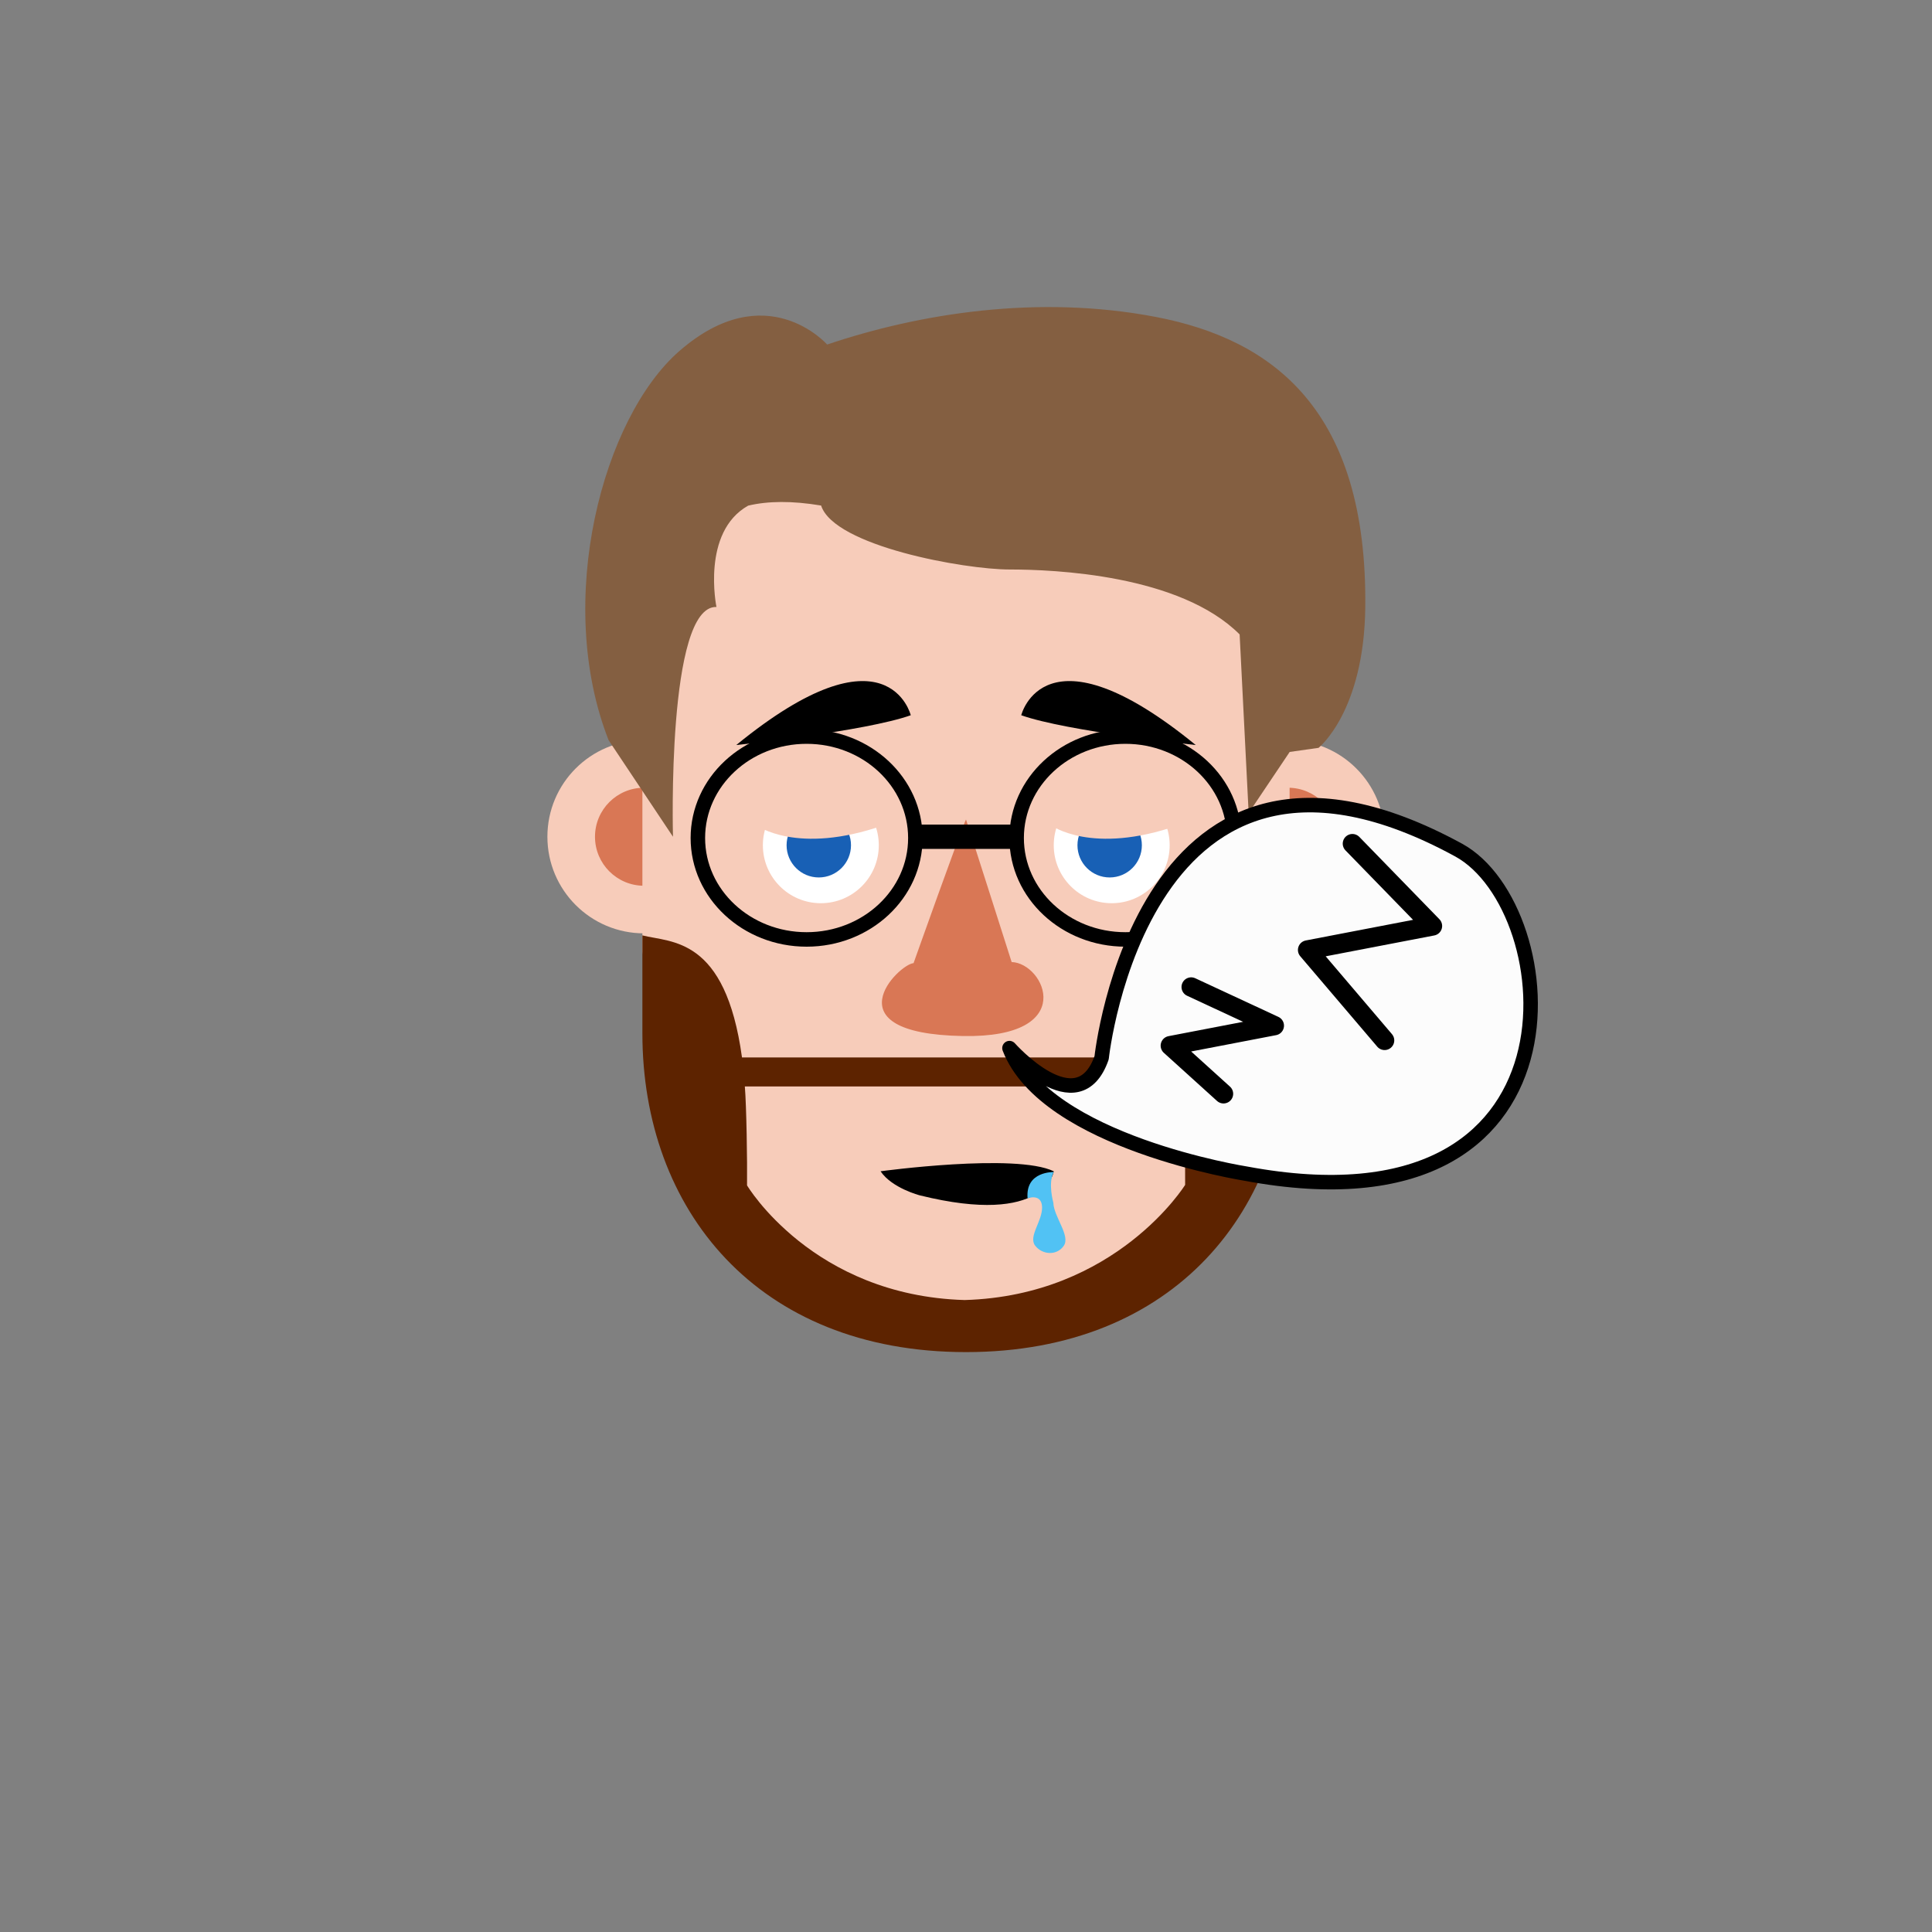 <?xml version="1.0" encoding="iso-8859-1"?><svg id="MegFaceDrowsy" version="1.1" xmlns="http://www.w3.org/2000/svg" xmlns:xlink="http://www.w3.org/1999/xlink" xml:space="preserve" x="0px" y="0px" viewbox="0 0 400 400" width="400" height="400" ><rect width="100%" height="100%" fill="#808080" stroke="none"/><g id="Face"><g  /><g  /><circle  cx="133.333" cy="173.238" r="20" class="SkinColor" fill="#F7CCBA"  /><circle  cx="266.667" cy="173.238" r="20" class="SkinColor" fill="#F7CCBA"  /><circle  fill="#D97755" cx="266.667" cy="173.238" r="10.146" /><circle  fill="#D97755" cx="133.333" cy="173.238" r="10.146" /><path  d="M200.667,80h-1.333C162.883,80,133,102.549,133,139v58c4,22.105,17.193,45.733,27.333,55.5    c24.917,24,36.479,22.833,39.667,22.833c3.63,0,17.083,0.265,39.667-22.833C249.509,242.433,263,219.105,267,197v-58    C267,102.549,237.117,80,200.667,80z" class="SkinColor" fill="#F7CCBA"  /></g><g id="Beard"><path  d="M246.378,218.938h-92.756c-3.427-25-14.622-23.75-20.622-25.275v20.275c0,36.451,23.75,66,67,66     s67-29.549,67-66v-20.275C261,195.188,249.799,193.938,246.378,218.938z M245.37,245.317c0,0-14.203,22.926-45.65,23.844     c-31.496-0.918-45.053-23.74-45.053-23.74c0.061-4.879-0.117-16.484-0.457-20.484h91.581     C245.452,228.938,245.309,240.438,245.37,245.317z" class="BeardColor" fill="#5D2300"  /></g><g id="Nose"><path  fill="#D97755" d="M209.45,199.181c0,0-8.677-27.241-9.45-29.514c-1.022,2.063-10.857,29.741-10.857,29.741    c-3.107,0.223-17.628,14.594,10.221,15.092C223.438,214.931,216.305,199.397,209.45,199.181z" /></g><g id="Eye"><circle  fill="#FFFFFF" cx="230.167" cy="175" r="12" /><circle  cx="229.744" cy="175" r="6.667" class="EyeColor" fill="#1860B5"  /><circle  fill="#FFFFFF" cx="169.945" cy="175" r="12" /><circle  cx="169.522" cy="175" r="6.667" class="EyeColor" fill="#1860B5"  /><path  d="M156.625,170.875c0,0,8.375,6.25,26.25,0c0,0-2.831-8.91-13.25-9.5    C169.625,161.375,158.375,161.625,156.625,170.875z" class="SkinColor" fill="#F7CCBA"  /><path  d="M217.625,170.875c0,0,8.375,6.25,26.25,0c0,0-2.831-8.91-13.25-9.5    C230.625,161.375,219.375,161.625,217.625,170.875z" class="SkinColor" fill="#F7CCBA"  /></g><g id="Eyebrow"><path  d="M211.438,148.083c0,0,4.75-19.458,36.125,6.167C247.563,154.25,220.813,151.416,211.438,148.083z" /><path  d="M188.563,148.083c0,0-4.75-19.458-36.125,6.167C152.438,154.25,179.188,151.416,188.563,148.083z" /></g><g id="Glass"><rect  x="188.508" y="170.721" width="22.984" height="5.033" /><ellipse  fill="none" stroke="#000000" stroke-width="3" stroke-linecap="round" stroke-linejoin="round" stroke-miterlimit="10" cx="233" cy="173.5" rx="22.515" ry="21" /><ellipse  fill="none" stroke="#000000" stroke-width="3" stroke-linecap="round" stroke-linejoin="round" stroke-miterlimit="10" cx="167" cy="173.5" rx="22.515" ry="21" /></g><g id="Hair"><path  fill="#845F41" d="M282.667,125.667c0.427-40.667-19-55.375-43.333-60.042c-24.333-4.667-48.856-0.774-68.083,5.708    c0,0-12.583-14.333-30.583,1.333c-15.842,13.789-26,51.667-14.667,80.571l13.333,20c0,0-1.333-47.905,9-47.571    c0,0-3.195-15.492,6.568-20.981c4.084-0.965,9.045-1.031,15.099-0.019c2.714,8.402,29.695,13.241,39,13.241    c9.269,0,35.292,1.067,47.652,13.441l1.868,36.984L267,155.704v-0.022l6-0.85C273,154.833,282.439,147.344,282.667,125.667z" /><g  /></g><g id="Top"><path  d="M182.312,242.5c0,0,27.951-3.811,35.855,0c0,0-1.508,11.474-27.727,4.987C190.44,247.487,184.666,246,182.312,242.5z" /><path  fill="#51C2F4" d="M212.75,248.091c0,0,2.917-1.09,3,1.826c0.083,2.917-2.917,6.083-1.417,8c1.5,1.917,4.5,2.083,5.917,0   c1.417-2.083-2.083-6-2.167-8.917c0,0-1.161-4.082,0.083-6.333C218.166,242.667,212.261,242.435,212.75,248.091z" /><path  fill="#FCFCFC" stroke="#000000" stroke-width="3" stroke-linecap="round" stroke-linejoin="round" stroke-miterlimit="10" d="M209,217c0,0,14.167,16,19.078,2c0,0,8.385-78.748,73.922-43c22,12,28.5,80.5-44,67C258,243,216.5,236.5,209,217z" /><polyline  fill="none" stroke="#000000" stroke-width="4" stroke-linecap="round" stroke-linejoin="round" stroke-miterlimit="10" points="280,174.667 296.579,191.71 270.722,196.679 286.667,215.403" /><polyline  fill="none" stroke="#000000" stroke-width="4" stroke-linecap="round" stroke-linejoin="round" stroke-miterlimit="10" points="246.619,204.348 263.836,212.351 242.301,216.49 253.315,226.459" /></g></svg>